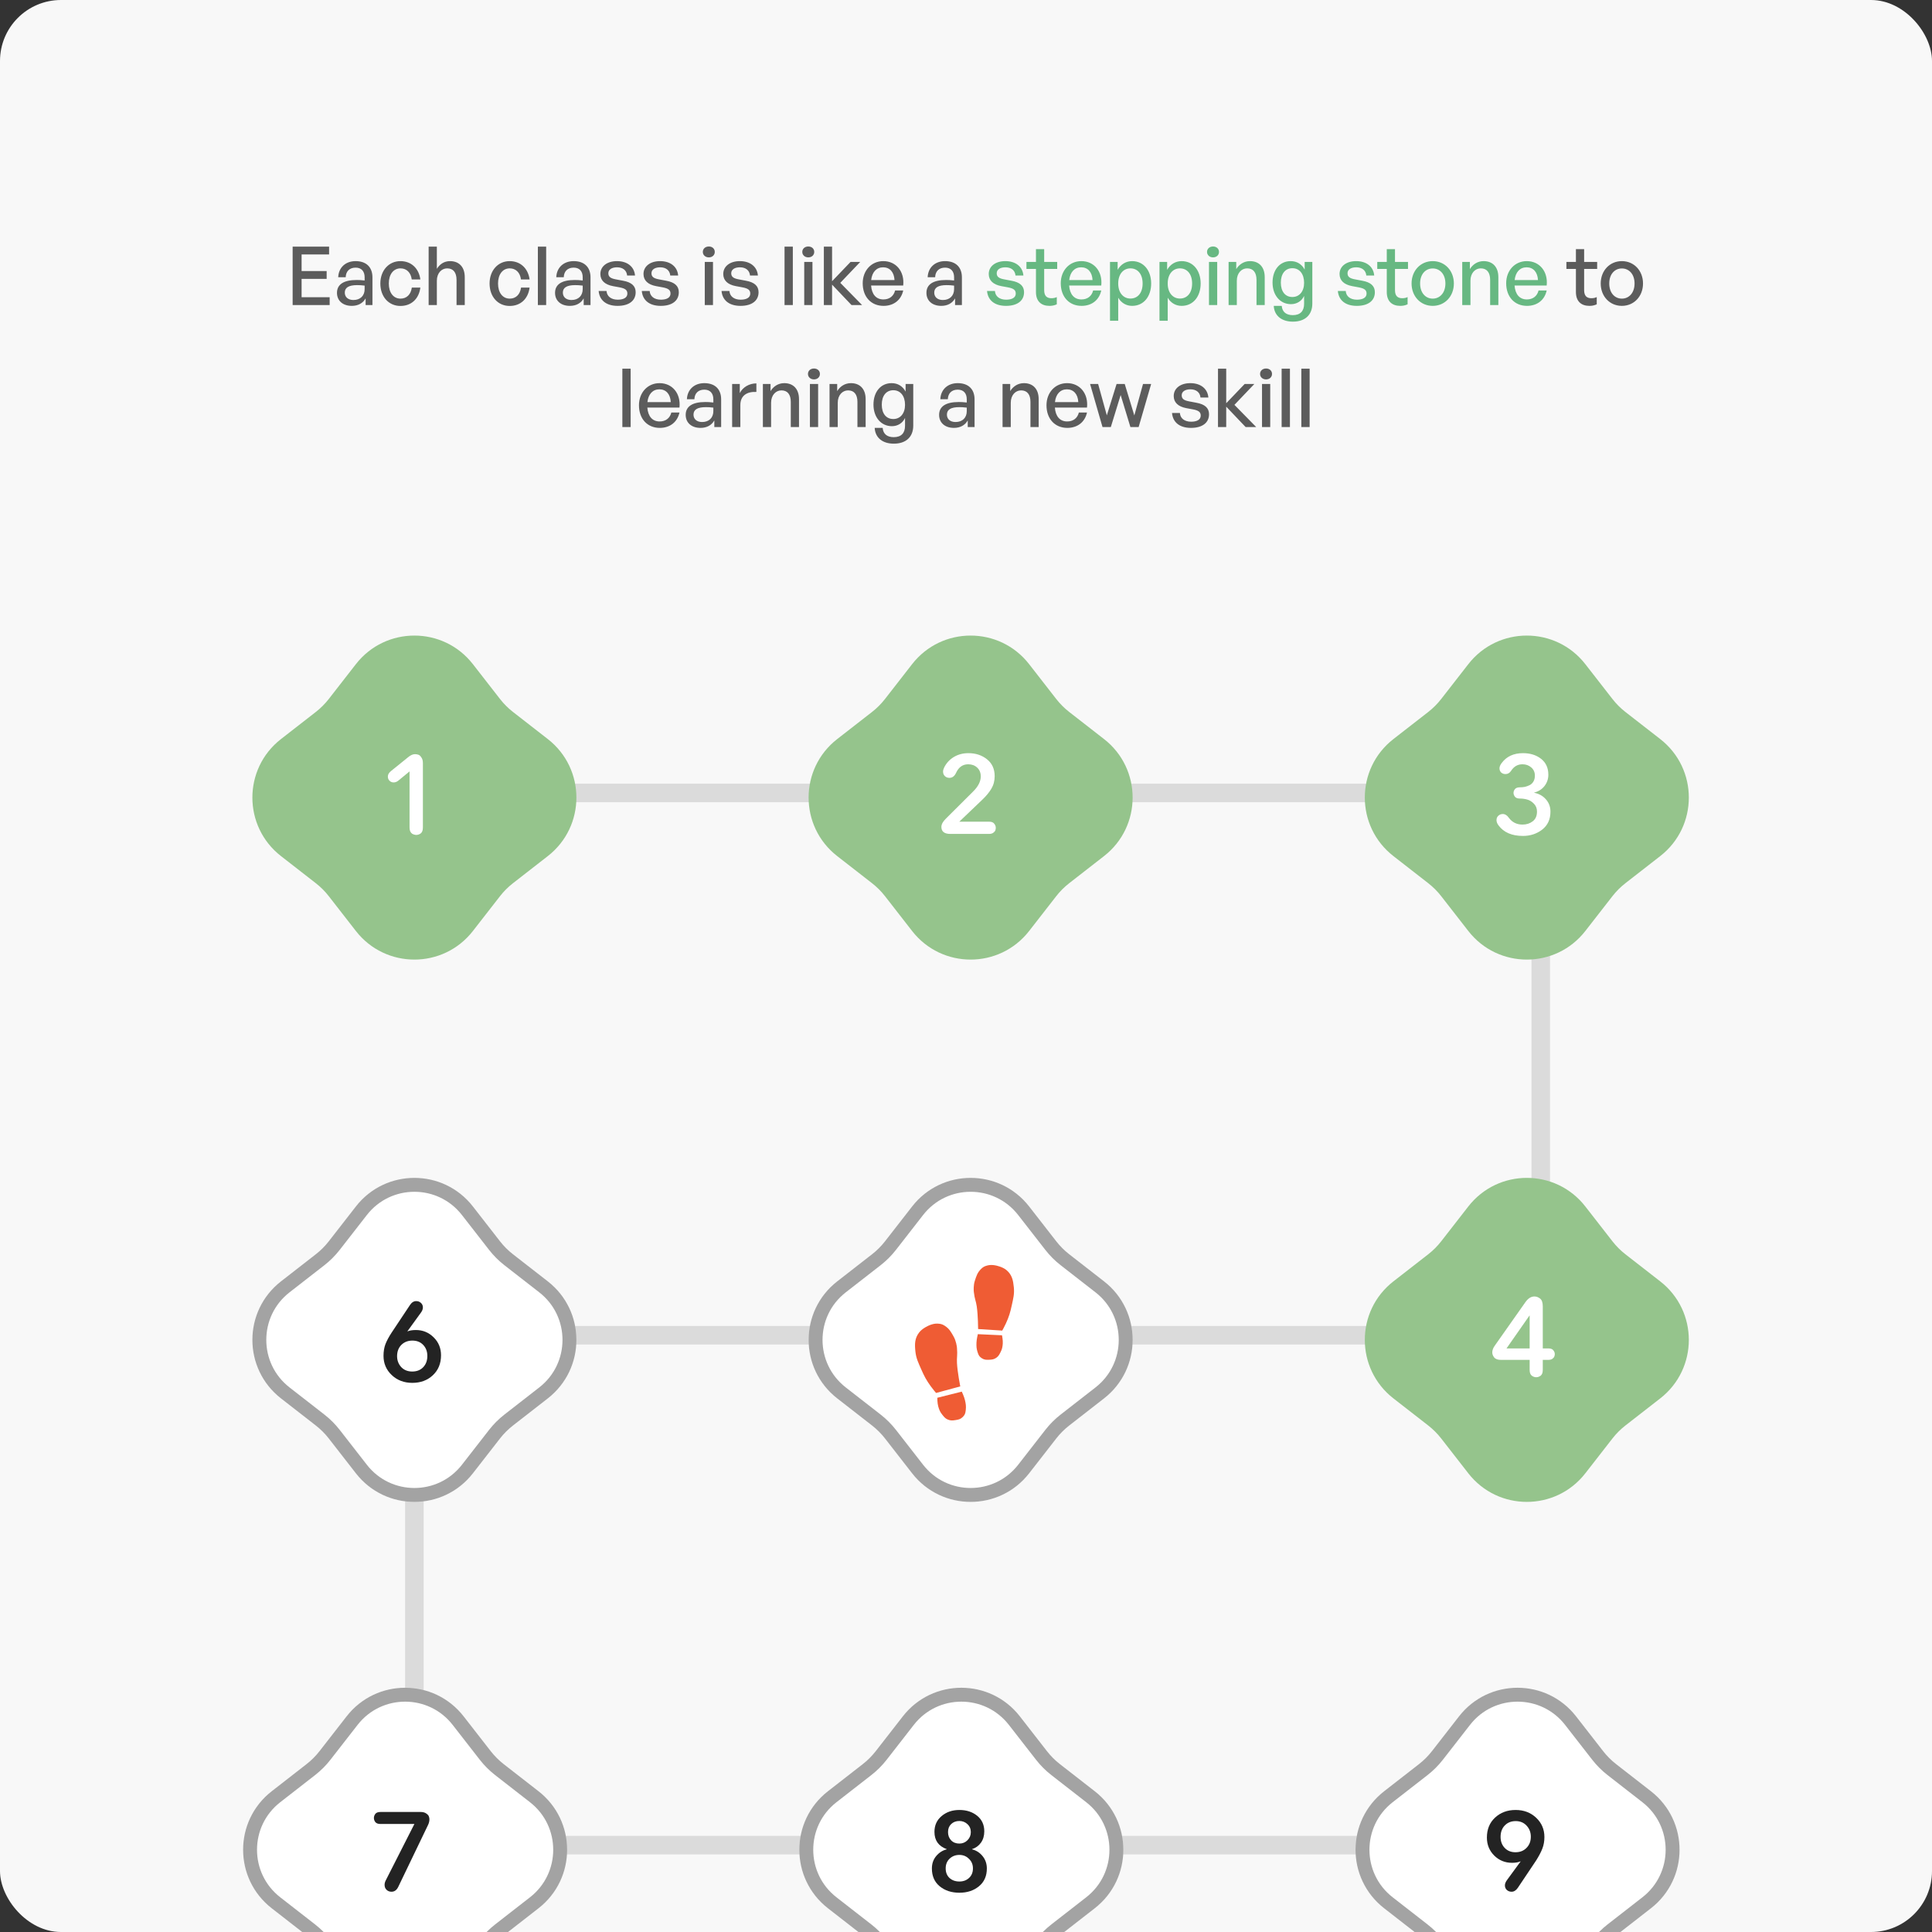 <svg width="380" height="380" viewBox="0 0 380 380" fill="none" xmlns="http://www.w3.org/2000/svg">
<rect x="0" y="0" width="380" height="380" fill="#333333" stroke="none"/>
<g clip-path="url(#clip0_428_7148)">
<rect width="380" height="380" rx="12" fill="#F8F8F8"/>
<path d="M64.841 58.464V60H57.56V48.512H64.728V50.048H59.321V53.312H64.249V54.848H59.321V58.464H64.841ZM71.912 60V58.688C71.384 59.632 70.44 60.16 69.192 60.16C67.432 60.16 66.28 59.152 66.28 57.6C66.28 55.936 67.608 55.072 70.136 55.072C70.632 55.072 71.032 55.088 71.72 55.168V54.544C71.72 53.328 71.064 52.64 69.944 52.64C68.76 52.64 68.04 53.344 67.992 54.528H66.52C66.6 52.624 67.96 51.36 69.944 51.36C72.04 51.36 73.256 52.544 73.256 54.56V60H71.912ZM67.816 57.552C67.816 58.432 68.472 59.008 69.512 59.008C70.872 59.008 71.72 58.16 71.72 56.864V56.176C71.096 56.096 70.648 56.08 70.232 56.08C68.616 56.08 67.816 56.56 67.816 57.552ZM78.761 60.176C76.441 60.176 74.809 58.352 74.809 55.76C74.809 53.2 76.473 51.36 78.761 51.36C80.857 51.36 82.377 52.752 82.681 54.96H80.985C80.809 53.6 79.961 52.784 78.777 52.784C77.385 52.784 76.473 53.968 76.473 55.76C76.473 57.568 77.385 58.736 78.777 58.736C79.977 58.736 80.809 57.936 81.001 56.56H82.681C82.393 58.8 80.889 60.176 78.761 60.176ZM85.924 55.216V60H84.308V48.512H85.924V52.88C86.484 51.968 87.347 51.36 88.516 51.36C90.26 51.36 91.412 52.48 91.412 54.512V60H89.796V55.056C89.796 53.6 89.156 52.784 87.956 52.784C86.852 52.784 85.924 53.712 85.924 55.216ZM100.245 60.176C97.925 60.176 96.293 58.352 96.293 55.76C96.293 53.2 97.957 51.36 100.245 51.36C102.341 51.36 103.861 52.752 104.165 54.96H102.469C102.293 53.6 101.445 52.784 100.261 52.784C98.869 52.784 97.957 53.968 97.957 55.76C97.957 57.568 98.869 58.736 100.261 58.736C101.461 58.736 102.293 57.936 102.485 56.56H104.165C103.877 58.8 102.373 60.176 100.245 60.176ZM107.424 60H105.792V48.512H107.424V60ZM114.803 60V58.688C114.275 59.632 113.331 60.16 112.083 60.16C110.323 60.16 109.171 59.152 109.171 57.6C109.171 55.936 110.499 55.072 113.027 55.072C113.523 55.072 113.923 55.088 114.611 55.168V54.544C114.611 53.328 113.955 52.64 112.835 52.64C111.651 52.64 110.931 53.344 110.883 54.528H109.411C109.491 52.624 110.851 51.36 112.835 51.36C114.931 51.36 116.147 52.544 116.147 54.56V60H114.803ZM110.707 57.552C110.707 58.432 111.363 59.008 112.403 59.008C113.763 59.008 114.611 58.16 114.611 56.864V56.176C113.987 56.096 113.539 56.08 113.123 56.08C111.507 56.08 110.707 56.56 110.707 57.552ZM125.028 57.472C125.028 59.136 123.732 60.16 121.476 60.16C119.236 60.16 117.908 59.056 117.748 57.232H119.299C119.364 58.288 120.212 58.944 121.508 58.944C122.644 58.944 123.396 58.544 123.396 57.744C123.396 57.04 122.964 56.736 121.908 56.528L120.532 56.272C118.964 55.968 118.084 55.168 118.084 53.888C118.084 52.4 119.38 51.36 121.348 51.36C123.38 51.36 124.756 52.448 124.9 54.192H123.348C123.252 53.168 122.5 52.576 121.364 52.576C120.34 52.576 119.652 53.008 119.652 53.744C119.652 54.432 120.084 54.752 121.108 54.944L122.548 55.216C124.228 55.52 125.028 56.256 125.028 57.472ZM133.512 57.472C133.512 59.136 132.216 60.16 129.96 60.16C127.72 60.16 126.392 59.056 126.232 57.232H127.784C127.848 58.288 128.696 58.944 129.992 58.944C131.128 58.944 131.88 58.544 131.88 57.744C131.88 57.04 131.448 56.736 130.392 56.528L129.016 56.272C127.448 55.968 126.568 55.168 126.568 53.888C126.568 52.4 127.864 51.36 129.832 51.36C131.864 51.36 133.24 52.448 133.384 54.192H131.832C131.736 53.168 130.984 52.576 129.848 52.576C128.824 52.576 128.136 53.008 128.136 53.744C128.136 54.432 128.568 54.752 129.592 54.944L131.032 55.216C132.712 55.52 133.512 56.256 133.512 57.472ZM140.588 49.552C140.588 50.16 140.108 50.624 139.42 50.624C138.732 50.624 138.236 50.16 138.236 49.552C138.236 48.928 138.732 48.48 139.42 48.48C140.108 48.48 140.588 48.928 140.588 49.552ZM140.236 60H138.62V51.52H140.236V60ZM149.199 57.472C149.199 59.136 147.903 60.16 145.647 60.16C143.407 60.16 142.079 59.056 141.919 57.232H143.471C143.535 58.288 144.383 58.944 145.679 58.944C146.815 58.944 147.567 58.544 147.567 57.744C147.567 57.04 147.135 56.736 146.079 56.528L144.703 56.272C143.135 55.968 142.255 55.168 142.255 53.888C142.255 52.4 143.551 51.36 145.519 51.36C147.551 51.36 148.927 52.448 149.071 54.192H147.519C147.423 53.168 146.671 52.576 145.535 52.576C144.511 52.576 143.823 53.008 143.823 53.744C143.823 54.432 144.255 54.752 145.279 54.944L146.719 55.216C148.399 55.52 149.199 56.256 149.199 57.472ZM155.94 60H154.308V48.512H155.94V60ZM160.151 49.552C160.151 50.16 159.671 50.624 158.983 50.624C158.295 50.624 157.799 50.16 157.799 49.552C157.799 48.928 158.295 48.48 158.983 48.48C159.671 48.48 160.151 48.928 160.151 49.552ZM159.799 60H158.183V51.52H159.799V60ZM163.658 60H162.042V48.512H163.658V55.312L167.29 51.52H169.194L165.274 55.632L169.562 60H167.482L163.658 55.984V60ZM173.78 60.16C171.332 60.16 169.684 58.384 169.684 55.712C169.684 53.2 171.396 51.36 173.732 51.36C176.26 51.36 177.94 53.408 177.652 56.16H171.332C171.46 57.888 172.324 58.896 173.748 58.896C174.948 58.896 175.78 58.24 176.052 57.136H177.652C177.236 59.024 175.78 60.16 173.78 60.16ZM173.7 52.576C172.404 52.576 171.524 53.504 171.348 55.088H175.94C175.86 53.52 175.012 52.576 173.7 52.576ZM187.85 60V58.688C187.322 59.632 186.378 60.16 185.13 60.16C183.37 60.16 182.218 59.152 182.218 57.6C182.218 55.936 183.546 55.072 186.074 55.072C186.57 55.072 186.97 55.088 187.658 55.168V54.544C187.658 53.328 187.002 52.64 185.882 52.64C184.698 52.64 183.978 53.344 183.93 54.528H182.458C182.538 52.624 183.898 51.36 185.882 51.36C187.978 51.36 189.194 52.544 189.194 54.56V60H187.85ZM183.754 57.552C183.754 58.432 184.41 59.008 185.45 59.008C186.81 59.008 187.658 58.16 187.658 56.864V56.176C187.034 56.096 186.586 56.08 186.17 56.08C184.554 56.08 183.754 56.56 183.754 57.552ZM314.06 58.432V59.856C313.564 60.08 313.132 60.16 312.62 60.16C311.052 60.16 309.964 59.312 309.964 57.44V52.896H308.092V51.52H309.964V49.008H311.58V51.52H314.14V52.896H311.58V57.072C311.58 58.24 312.14 58.656 313.004 58.656C313.388 58.656 313.724 58.592 314.06 58.432ZM319 60.16C316.6 60.16 314.84 58.272 314.84 55.76C314.84 53.248 316.6 51.36 319 51.36C321.4 51.36 323.16 53.248 323.16 55.76C323.16 58.272 321.4 60.16 319 60.16ZM319 58.736C320.392 58.736 321.496 57.616 321.496 55.76C321.496 53.904 320.392 52.8 319 52.8C317.608 52.8 316.52 53.904 316.52 55.76C316.52 57.616 317.608 58.736 319 58.736ZM124.041 84H122.409V72.512H124.041V84ZM129.772 84.16C127.324 84.16 125.676 82.384 125.676 79.712C125.676 77.2 127.388 75.36 129.724 75.36C132.252 75.36 133.932 77.408 133.644 80.16H127.324C127.452 81.888 128.316 82.896 129.74 82.896C130.94 82.896 131.772 82.24 132.044 81.136H133.644C133.228 83.024 131.772 84.16 129.772 84.16ZM129.692 76.576C128.396 76.576 127.516 77.504 127.34 79.088H131.932C131.852 77.52 131.004 76.576 129.692 76.576ZM140.498 84V82.688C139.97 83.632 139.026 84.16 137.778 84.16C136.018 84.16 134.866 83.152 134.866 81.6C134.866 79.936 136.194 79.072 138.722 79.072C139.218 79.072 139.618 79.088 140.306 79.168V78.544C140.306 77.328 139.65 76.64 138.53 76.64C137.346 76.64 136.626 77.344 136.578 78.528H135.106C135.186 76.624 136.546 75.36 138.53 75.36C140.626 75.36 141.842 76.544 141.842 78.56V84H140.498ZM136.402 81.552C136.402 82.432 137.058 83.008 138.098 83.008C139.458 83.008 140.306 82.16 140.306 80.864V80.176C139.682 80.096 139.234 80.08 138.818 80.08C137.202 80.08 136.402 80.56 136.402 81.552ZM145.619 79.664V84H144.003V75.52H145.507V77.312C146.099 76.144 147.379 75.408 148.771 75.408V77.088C146.947 76.992 145.619 77.792 145.619 79.664ZM151.666 79.216V84H150.05V75.52H151.554V76.928C152.13 75.984 153.09 75.36 154.258 75.36C156.002 75.36 157.154 76.48 157.154 78.512V84H155.538V79.056C155.538 77.6 154.898 76.784 153.698 76.784C152.594 76.784 151.666 77.712 151.666 79.216ZM161.268 73.552C161.268 74.16 160.788 74.624 160.1 74.624C159.412 74.624 158.916 74.16 158.916 73.552C158.916 72.928 159.412 72.48 160.1 72.48C160.788 72.48 161.268 72.928 161.268 73.552ZM160.916 84H159.3V75.52H160.916V84ZM164.775 79.216V84H163.159V75.52H164.663V76.928C165.239 75.984 166.199 75.36 167.367 75.36C169.111 75.36 170.263 76.48 170.263 78.512V84H168.647V79.056C168.647 77.6 168.007 76.784 166.807 76.784C165.703 76.784 164.775 77.712 164.775 79.216ZM175.801 87.264C173.577 87.264 172.137 86.08 172.041 84.16H173.609C173.705 85.344 174.473 85.984 175.785 85.984C177.241 85.984 178.009 85.2 178.009 83.744V82.208C177.529 83.232 176.569 83.824 175.417 83.824C173.305 83.824 171.801 82.08 171.801 79.584C171.801 77.056 173.241 75.36 175.369 75.36C176.585 75.36 177.545 75.952 178.121 77.024V75.52H179.625V83.712C179.625 85.936 178.201 87.264 175.801 87.264ZM173.433 79.584C173.433 81.344 174.297 82.416 175.705 82.416C177.081 82.416 178.009 81.312 178.009 79.632C178.009 77.872 177.097 76.752 175.705 76.752C174.313 76.752 173.433 77.84 173.433 79.584ZM190.342 84V82.688C189.814 83.632 188.87 84.16 187.622 84.16C185.862 84.16 184.71 83.152 184.71 81.6C184.71 79.936 186.038 79.072 188.566 79.072C189.062 79.072 189.462 79.088 190.15 79.168V78.544C190.15 77.328 189.494 76.64 188.374 76.64C187.19 76.64 186.47 77.344 186.422 78.528H184.95C185.03 76.624 186.39 75.36 188.374 75.36C190.47 75.36 191.686 76.544 191.686 78.56V84H190.342ZM186.246 81.552C186.246 82.432 186.902 83.008 187.942 83.008C189.302 83.008 190.15 82.16 190.15 80.864V80.176C189.526 80.096 189.078 80.08 188.662 80.08C187.046 80.08 186.246 80.56 186.246 81.552ZM198.806 79.216V84H197.19V75.52H198.694V76.928C199.27 75.984 200.23 75.36 201.398 75.36C203.142 75.36 204.294 76.48 204.294 78.512V84H202.678V79.056C202.678 77.6 202.038 76.784 200.838 76.784C199.734 76.784 198.806 77.712 198.806 79.216ZM209.928 84.16C207.48 84.16 205.832 82.384 205.832 79.712C205.832 77.2 207.544 75.36 209.88 75.36C212.408 75.36 214.088 77.408 213.8 80.16H207.48C207.608 81.888 208.472 82.896 209.896 82.896C211.096 82.896 211.928 82.24 212.2 81.136H213.8C213.384 83.024 211.928 84.16 209.928 84.16ZM209.848 76.576C208.552 76.576 207.672 77.504 207.496 79.088H212.088C212.008 77.52 211.16 76.576 209.848 76.576ZM222.339 84L220.419 77.696L218.483 84H216.851L214.403 75.52H215.987L217.699 81.696L219.619 75.52H221.219L223.107 81.712L224.819 75.52H226.419L223.955 84H222.339ZM237.801 81.472C237.801 83.136 236.505 84.16 234.249 84.16C232.009 84.16 230.681 83.056 230.521 81.232H232.073C232.137 82.288 232.985 82.944 234.281 82.944C235.417 82.944 236.169 82.544 236.169 81.744C236.169 81.04 235.737 80.736 234.681 80.528L233.305 80.272C231.737 79.968 230.857 79.168 230.857 77.888C230.857 76.4 232.153 75.36 234.121 75.36C236.153 75.36 237.529 76.448 237.673 78.192H236.121C236.025 77.168 235.273 76.576 234.137 76.576C233.113 76.576 232.425 77.008 232.425 77.744C232.425 78.432 232.857 78.752 233.881 78.944L235.321 79.216C237.001 79.52 237.801 80.256 237.801 81.472ZM241.181 84H239.565V72.512H241.181V79.312L244.813 75.52H246.717L242.797 79.632L247.085 84H245.005L241.181 79.984V84ZM250.19 73.552C250.19 74.16 249.71 74.624 249.022 74.624C248.334 74.624 247.838 74.16 247.838 73.552C247.838 72.928 248.334 72.48 249.022 72.48C249.71 72.48 250.19 72.928 250.19 73.552ZM249.838 84H248.222V75.52H249.838V84ZM253.713 84H252.081V72.512H253.713V84ZM257.588 84H255.956V72.512H257.588V84Z" fill="#5C5C5C"/>
<path d="M201.418 57.472C201.418 59.136 200.122 60.16 197.866 60.16C195.626 60.16 194.298 59.056 194.138 57.232H195.69C195.754 58.288 196.602 58.944 197.898 58.944C199.034 58.944 199.786 58.544 199.786 57.744C199.786 57.04 199.354 56.736 198.298 56.528L196.922 56.272C195.354 55.968 194.474 55.168 194.474 53.888C194.474 52.4 195.77 51.36 197.738 51.36C199.77 51.36 201.146 52.448 201.29 54.192H199.738C199.642 53.168 198.89 52.576 197.754 52.576C196.73 52.576 196.042 53.008 196.042 53.744C196.042 54.432 196.474 54.752 197.498 54.944L198.938 55.216C200.618 55.52 201.418 56.256 201.418 57.472ZM207.857 58.432V59.856C207.361 60.08 206.929 60.16 206.417 60.16C204.849 60.16 203.761 59.312 203.761 57.44V52.896H201.889V51.52H203.761V49.008H205.377V51.52H207.937V52.896H205.377V57.072C205.377 58.24 205.937 58.656 206.801 58.656C207.185 58.656 207.521 58.592 207.857 58.432ZM212.733 60.16C210.285 60.16 208.637 58.384 208.637 55.712C208.637 53.2 210.349 51.36 212.685 51.36C215.213 51.36 216.893 53.408 216.605 56.16H210.285C210.413 57.888 211.277 58.896 212.701 58.896C213.901 58.896 214.733 58.24 215.005 57.136H216.605C216.189 59.024 214.733 60.16 212.733 60.16ZM212.653 52.576C211.357 52.576 210.477 53.504 210.301 55.088H214.893C214.813 53.52 213.965 52.576 212.653 52.576ZM226.419 55.76C226.419 58.32 224.947 60.16 222.675 60.16C221.523 60.16 220.547 59.584 219.939 58.56V63.088H218.323V51.52H219.827V53.072C220.435 51.984 221.475 51.36 222.675 51.36C224.931 51.36 226.419 53.2 226.419 55.76ZM224.739 55.76C224.739 53.856 223.731 52.784 222.339 52.784C220.995 52.784 219.939 53.856 219.939 55.76C219.939 57.632 220.979 58.72 222.339 58.72C223.731 58.72 224.739 57.664 224.739 55.76ZM236.154 55.76C236.154 58.32 234.682 60.16 232.41 60.16C231.258 60.16 230.282 59.584 229.674 58.56V63.088H228.058V51.52H229.562V53.072C230.17 51.984 231.21 51.36 232.41 51.36C234.666 51.36 236.154 53.2 236.154 55.76ZM234.474 55.76C234.474 53.856 233.466 52.784 232.074 52.784C230.73 52.784 229.674 53.856 229.674 55.76C229.674 57.632 230.714 58.72 232.074 58.72C233.466 58.72 234.474 57.664 234.474 55.76ZM239.76 49.552C239.76 50.16 239.28 50.624 238.592 50.624C237.904 50.624 237.408 50.16 237.408 49.552C237.408 48.928 237.904 48.48 238.592 48.48C239.28 48.48 239.76 48.928 239.76 49.552ZM239.408 60H237.792V51.52H239.408V60ZM243.267 55.216V60H241.651V51.52H243.155V52.928C243.731 51.984 244.691 51.36 245.859 51.36C247.603 51.36 248.755 52.48 248.755 54.512V60H247.139V55.056C247.139 53.6 246.499 52.784 245.299 52.784C244.195 52.784 243.267 53.712 243.267 55.216ZM254.293 63.264C252.069 63.264 250.629 62.08 250.533 60.16H252.101C252.197 61.344 252.965 61.984 254.277 61.984C255.733 61.984 256.501 61.2 256.501 59.744V58.208C256.021 59.232 255.061 59.824 253.909 59.824C251.797 59.824 250.293 58.08 250.293 55.584C250.293 53.056 251.733 51.36 253.861 51.36C255.077 51.36 256.037 51.952 256.613 53.024V51.52H258.117V59.712C258.117 61.936 256.693 63.264 254.293 63.264ZM251.925 55.584C251.925 57.344 252.789 58.416 254.197 58.416C255.573 58.416 256.501 57.312 256.501 55.632C256.501 53.872 255.589 52.752 254.197 52.752C252.805 52.752 251.925 53.84 251.925 55.584ZM270.418 57.472C270.418 59.136 269.122 60.16 266.866 60.16C264.626 60.16 263.298 59.056 263.138 57.232H264.69C264.754 58.288 265.602 58.944 266.898 58.944C268.034 58.944 268.786 58.544 268.786 57.744C268.786 57.04 268.354 56.736 267.298 56.528L265.922 56.272C264.354 55.968 263.474 55.168 263.474 53.888C263.474 52.4 264.77 51.36 266.738 51.36C268.77 51.36 270.146 52.448 270.29 54.192H268.738C268.642 53.168 267.89 52.576 266.754 52.576C265.73 52.576 265.042 53.008 265.042 53.744C265.042 54.432 265.474 54.752 266.498 54.944L267.938 55.216C269.618 55.52 270.418 56.256 270.418 57.472ZM276.857 58.432V59.856C276.361 60.08 275.929 60.16 275.417 60.16C273.849 60.16 272.761 59.312 272.761 57.44V52.896H270.889V51.52H272.761V49.008H274.377V51.52H276.937V52.896H274.377V57.072C274.377 58.24 274.937 58.656 275.801 58.656C276.185 58.656 276.521 58.592 276.857 58.432ZM281.797 60.16C279.397 60.16 277.637 58.272 277.637 55.76C277.637 53.248 279.397 51.36 281.797 51.36C284.197 51.36 285.957 53.248 285.957 55.76C285.957 58.272 284.197 60.16 281.797 60.16ZM281.797 58.736C283.189 58.736 284.293 57.616 284.293 55.76C284.293 53.904 283.189 52.8 281.797 52.8C280.405 52.8 279.317 53.904 279.317 55.76C279.317 57.616 280.405 58.736 281.797 58.736ZM289.22 55.216V60H287.604V51.52H289.108V52.928C289.684 51.984 290.644 51.36 291.812 51.36C293.556 51.36 294.708 52.48 294.708 54.512V60H293.092V55.056C293.092 53.6 292.452 52.784 291.252 52.784C290.148 52.784 289.22 53.712 289.22 55.216ZM300.342 60.16C297.894 60.16 296.246 58.384 296.246 55.712C296.246 53.2 297.958 51.36 300.294 51.36C302.822 51.36 304.502 53.408 304.214 56.16H297.894C298.022 57.888 298.886 58.896 300.31 58.896C301.51 58.896 302.342 58.24 302.614 57.136H304.214C303.798 59.024 302.342 60.16 300.342 60.16ZM300.262 52.576C298.966 52.576 298.086 53.504 297.91 55.088H302.502C302.422 53.52 301.574 52.576 300.262 52.576Z" fill="#67B882"/>
<line x1="303.046" y1="156.874" x2="303.046" y2="264.451" stroke="black" stroke-opacity="0.12" stroke-width="3.647"/>
<line x1="81.504" y1="155.962" x2="300.305" y2="155.962" stroke="black" stroke-opacity="0.12" stroke-width="3.647"/>
<path d="M69.995 130.636C75.835 123.134 87.176 123.134 93.016 130.636L98.346 137.483C99.087 138.435 99.944 139.292 100.897 140.034L107.744 145.363C115.246 151.203 115.246 162.544 107.744 168.384L100.897 173.714C99.944 174.456 99.087 175.312 98.346 176.265L93.016 183.112C87.176 190.614 75.835 190.614 69.995 183.112L64.665 176.265C63.924 175.312 63.067 174.456 62.115 173.714L55.268 168.384C47.765 162.544 47.765 151.203 55.268 145.363L62.115 140.034C63.067 139.292 63.924 138.435 64.665 137.483L69.995 130.636Z" fill="#95C48C"/>
<path d="M80.552 162.753V151.725L78.32 153.563C78.043 153.782 77.744 153.891 77.423 153.891C77.103 153.891 76.833 153.782 76.614 153.563C76.395 153.344 76.286 153.067 76.286 152.732C76.286 152.353 76.49 151.995 76.898 151.66L80.312 148.903C80.778 148.524 81.216 148.334 81.624 148.334C81.858 148.334 82.077 148.37 82.281 148.443C82.485 148.502 82.682 148.677 82.872 148.968C83.076 149.246 83.178 149.618 83.178 150.084V162.753C83.178 163.307 83.039 163.694 82.762 163.913C82.485 164.117 82.186 164.219 81.865 164.219C81.734 164.219 81.603 164.197 81.471 164.153C81.34 164.124 81.201 164.066 81.055 163.978C80.91 163.876 80.786 163.723 80.684 163.519C80.596 163.3 80.552 163.045 80.552 162.753Z" fill="white"/>
<path d="M179.397 130.636C185.237 123.134 196.579 123.134 202.419 130.636L207.748 137.483C208.49 138.435 209.347 139.292 210.299 140.034L217.146 145.363C224.648 151.203 224.648 162.544 217.146 168.384L210.299 173.714C209.347 174.456 208.49 175.312 207.748 176.265L202.419 183.112C196.579 190.614 185.237 190.614 179.397 183.112L174.068 176.265C173.326 175.312 172.47 174.456 171.517 173.714L164.67 168.384C157.168 162.544 157.168 151.203 164.67 145.363L171.517 140.034C172.47 139.292 173.326 138.435 174.068 137.483L179.397 130.636Z" fill="#95C48C"/>
<path d="M185.706 150.96C186.129 150.099 186.756 149.413 187.588 148.903C188.434 148.392 189.396 148.137 190.476 148.137C191.905 148.137 193.123 148.538 194.13 149.34C195.136 150.143 195.64 151.251 195.64 152.666C195.64 153.585 195.421 154.409 194.983 155.139C194.56 155.853 193.947 156.59 193.145 157.349L188.682 161.615H194.524C195.02 161.615 195.362 161.746 195.552 162.009C195.756 162.257 195.858 162.527 195.858 162.819C195.858 162.994 195.829 163.161 195.771 163.322C195.712 163.482 195.574 163.643 195.355 163.803C195.151 163.949 194.874 164.022 194.524 164.022H186.931C185.75 164.022 185.159 163.562 185.159 162.644C185.159 162.133 185.458 161.586 186.056 161.003L191.329 155.751C192.379 154.73 192.905 153.716 192.905 152.71C192.905 151.995 192.671 151.419 192.204 150.981C191.738 150.544 191.147 150.325 190.432 150.325C189.353 150.325 188.558 150.887 188.047 152.01C187.741 152.666 187.303 152.994 186.734 152.994C186.384 152.994 186.085 152.878 185.837 152.644C185.604 152.411 185.487 152.119 185.487 151.769C185.487 151.521 185.56 151.251 185.706 150.96Z" fill="white"/>
<path d="M288.796 130.636C294.636 123.134 305.977 123.134 311.817 130.636L317.147 137.483C317.888 138.435 318.745 139.292 319.697 140.034L326.544 145.363C334.047 151.203 334.047 162.544 326.544 168.384L319.697 173.714C318.745 174.456 317.888 175.312 317.147 176.265L311.817 183.112C305.977 190.614 294.636 190.614 288.796 183.112L283.466 176.265C282.725 175.312 281.868 174.456 280.916 173.714L274.069 168.384C266.566 162.544 266.566 151.203 274.069 145.363L280.916 140.034C281.868 139.292 282.725 138.435 283.466 137.483L288.796 130.636Z" fill="#95C48C"/>
<path d="M296.771 160.849C297.428 161.739 298.325 162.184 299.462 162.184C300.236 162.184 300.899 161.973 301.454 161.55C302.022 161.127 302.307 160.485 302.307 159.624C302.307 158.997 302.103 158.479 301.694 158.071C301.3 157.662 300.863 157.392 300.381 157.261C299.915 157.13 299.441 157.064 298.959 157.064C298.492 157.064 298.164 156.947 297.975 156.714C297.785 156.466 297.69 156.211 297.69 155.948C297.69 155.686 297.785 155.438 297.975 155.204C298.164 154.971 298.492 154.854 298.959 154.854C299.295 154.854 299.616 154.825 299.922 154.767C300.228 154.694 300.535 154.584 300.841 154.438C301.162 154.278 301.417 154.037 301.607 153.716C301.796 153.396 301.891 153.009 301.891 152.557C301.891 151.886 301.65 151.346 301.169 150.938C300.702 150.529 300.126 150.325 299.441 150.325C298.507 150.325 297.763 150.755 297.209 151.616C296.932 152.039 296.567 152.25 296.115 152.25C295.779 152.25 295.495 152.148 295.261 151.944C295.043 151.725 294.933 151.448 294.933 151.113C294.933 150.792 295.079 150.442 295.371 150.062C296.334 148.779 297.727 148.137 299.55 148.137C300.979 148.137 302.168 148.509 303.116 149.253C304.065 149.997 304.539 151.04 304.539 152.382C304.539 153.213 304.283 153.957 303.773 154.614C303.262 155.255 302.591 155.678 301.76 155.883V155.926C302.708 156.116 303.474 156.546 304.057 157.217C304.655 157.888 304.954 158.698 304.954 159.646C304.954 161.148 304.415 162.323 303.335 163.169C302.256 164 300.994 164.416 299.55 164.416C297.362 164.416 295.757 163.723 294.736 162.337C294.474 161.987 294.343 161.644 294.343 161.309C294.343 160.959 294.459 160.674 294.693 160.456C294.941 160.222 295.24 160.105 295.59 160.105C296.027 160.105 296.421 160.353 296.771 160.849Z" fill="white"/>
<line x1="81.503" y1="263.54" x2="81.503" y2="371.117" stroke="black" stroke-opacity="0.12" stroke-width="3.647"/>
<line x1="79.68" y1="362.912" x2="298.481" y2="362.912" stroke="black" stroke-opacity="0.12" stroke-width="3.647"/>
<path d="M68.171 337.586C74.011 330.083 85.352 330.083 91.192 337.586L96.522 344.433C97.263 345.385 98.12 346.242 99.072 346.983L105.919 352.313C113.422 358.153 113.422 369.494 105.919 375.334L99.072 380.664C98.12 381.405 97.263 382.262 96.522 383.215L91.192 390.061C85.352 397.564 74.011 397.564 68.171 390.061L62.841 383.215C62.1 382.262 61.243 381.405 60.291 380.664L53.444 375.334C45.941 369.494 45.941 358.153 53.444 352.313L60.291 346.983C61.243 346.242 62.1 345.385 62.841 344.433L68.171 337.586Z" fill="white"/>
<path d="M90.113 338.426L95.443 345.273C96.254 346.314 97.191 347.251 98.232 348.062L105.079 353.392C111.878 358.685 111.878 368.963 105.079 374.255L98.232 379.585C97.191 380.396 96.254 381.333 95.443 382.375L90.113 389.221C84.82 396.021 74.543 396.021 69.25 389.221L63.92 382.375C63.109 381.333 62.172 380.396 61.13 379.585L54.284 374.255C47.484 368.963 47.484 358.685 54.284 353.392L61.13 348.062C62.172 347.251 63.109 346.314 63.92 345.273L69.25 338.426C74.543 331.627 84.82 331.627 90.113 338.426Z" stroke="black" stroke-opacity="0.36" stroke-width="2.735"/>
<path d="M84.22 358.887L78.334 371.117C78.028 371.759 77.583 372.08 76.999 372.08C76.62 372.08 76.299 371.956 76.037 371.708C75.774 371.46 75.643 371.132 75.643 370.724C75.643 370.447 75.716 370.162 75.862 369.87L81.507 358.755H74.855C74.359 358.755 74.016 358.631 73.827 358.383C73.637 358.135 73.543 357.865 73.543 357.574C73.543 357.282 73.637 357.012 73.827 356.764C74.016 356.516 74.359 356.392 74.855 356.392H82.732C83.199 356.392 83.571 356.494 83.848 356.698C84.125 356.888 84.293 357.078 84.351 357.267C84.424 357.457 84.461 357.647 84.461 357.836C84.461 358.186 84.38 358.536 84.22 358.887Z" fill="black" fill-opacity="0.86"/>
<path d="M177.573 337.586C183.413 330.083 194.754 330.083 200.594 337.586L205.924 344.433C206.666 345.385 207.522 346.242 208.475 346.983L215.322 352.313C222.824 358.153 222.824 369.494 215.322 375.334L208.475 380.664C207.522 381.405 206.666 382.262 205.924 383.215L200.594 390.061C194.754 397.564 183.413 397.564 177.573 390.061L172.244 383.215C171.502 382.262 170.645 381.405 169.693 380.664L162.846 375.334C155.343 369.494 155.343 358.153 162.846 352.313L169.693 346.983C170.645 346.242 171.502 345.385 172.244 344.433L177.573 337.586Z" fill="white"/>
<path d="M199.515 338.426L204.845 345.273C205.656 346.314 206.593 347.251 207.635 348.062L214.482 353.392C221.281 358.685 221.281 368.963 214.482 374.255L207.635 379.585C206.593 380.396 205.656 381.333 204.845 382.375L199.515 389.221C194.223 396.021 183.945 396.021 178.652 389.221L173.323 382.375C172.512 381.333 171.575 380.396 170.533 379.585L163.686 374.255C156.887 368.963 156.887 358.685 163.686 353.392L170.533 348.062C171.575 347.251 172.512 346.314 173.323 345.273L178.652 338.426C183.945 331.627 194.223 331.627 199.515 338.426Z" stroke="black" stroke-opacity="0.36" stroke-width="2.735"/>
<path d="M193.597 360.199C193.597 361.075 193.378 361.818 192.94 362.431C192.503 363.044 191.919 363.467 191.19 363.7V363.744C192.021 363.948 192.714 364.393 193.268 365.079C193.823 365.764 194.1 366.574 194.1 367.507C194.1 368.995 193.582 370.162 192.546 371.008C191.525 371.854 190.242 372.277 188.695 372.277C187.149 372.277 185.858 371.854 184.823 371.008C183.802 370.162 183.291 368.995 183.291 367.507C183.291 366.559 183.568 365.75 184.122 365.079C184.691 364.393 185.384 363.948 186.201 363.744V363.7C184.596 363.117 183.794 361.986 183.794 360.309C183.794 359.025 184.261 357.989 185.195 357.202C186.143 356.399 187.31 355.998 188.695 355.998C190.096 355.998 191.263 356.378 192.196 357.136C193.13 357.895 193.597 358.916 193.597 360.199ZM190.949 360.352C190.949 359.711 190.723 359.186 190.271 358.777C189.833 358.369 189.308 358.164 188.695 358.164C188.039 358.164 187.499 358.369 187.076 358.777C186.668 359.171 186.464 359.696 186.464 360.352C186.464 360.994 186.668 361.534 187.076 361.972C187.485 362.395 188.024 362.606 188.695 362.606C189.323 362.606 189.855 362.387 190.293 361.95C190.73 361.512 190.949 360.98 190.949 360.352ZM191.365 367.485C191.365 366.727 191.102 366.1 190.577 365.604C190.067 365.093 189.439 364.838 188.695 364.838C187.937 364.838 187.295 365.086 186.77 365.582C186.259 366.078 186.004 366.712 186.004 367.485C186.004 368.273 186.252 368.9 186.748 369.367C187.259 369.834 187.908 370.067 188.695 370.067C189.468 370.067 190.103 369.834 190.599 369.367C191.109 368.9 191.365 368.273 191.365 367.485Z" fill="black" fill-opacity="0.86"/>
<path d="M286.972 337.586C292.812 330.083 304.153 330.083 309.993 337.586L315.323 344.433C316.064 345.385 316.921 346.242 317.873 346.983L324.72 352.313C332.223 358.153 332.223 369.494 324.72 375.334L317.873 380.664C316.921 381.405 316.064 382.262 315.323 383.215L309.993 390.061C304.153 397.564 292.812 397.564 286.972 390.061L281.642 383.215C280.901 382.262 280.044 381.405 279.091 380.664L272.244 375.334C264.742 369.494 264.742 358.153 272.244 352.313L279.091 346.983C280.044 346.242 280.901 345.385 281.642 344.433L286.972 337.586Z" fill="white"/>
<path d="M308.914 338.426L314.243 345.273C315.054 346.314 315.991 347.251 317.033 348.062L323.88 353.392C330.679 358.685 330.679 368.963 323.88 374.255L317.033 379.585C315.991 380.396 315.054 381.333 314.243 382.375L308.914 389.221C303.621 396.021 293.343 396.021 288.051 389.221L282.721 382.375C281.91 381.333 280.973 380.396 279.931 379.585L273.084 374.255C266.285 368.963 266.285 358.685 273.084 353.392L279.931 348.062C280.973 347.251 281.91 346.314 282.721 345.273L288.051 338.426C293.343 331.627 303.621 331.627 308.914 338.426Z" stroke="black" stroke-opacity="0.36" stroke-width="2.735"/>
<path d="M302.167 365.888L298.535 371.314C298.185 371.825 297.777 372.08 297.31 372.08C296.945 372.08 296.632 371.964 296.369 371.73C296.121 371.497 295.997 371.198 295.997 370.833C295.997 370.512 296.129 370.169 296.391 369.805L299.082 366.129L299.06 366.107C298.637 366.297 298.083 366.391 297.398 366.391C296.026 366.391 294.859 365.917 293.897 364.969C292.934 364.006 292.453 362.825 292.453 361.425C292.453 359.805 292.985 358.5 294.05 357.508C295.129 356.502 296.479 355.998 298.098 355.998C299.717 355.998 301.066 356.509 302.146 357.53C303.225 358.551 303.765 359.813 303.765 361.315C303.765 362.147 303.633 362.898 303.371 363.569C303.123 364.225 302.722 364.998 302.167 365.888ZM301.095 361.25C301.095 360.404 300.818 359.681 300.264 359.083C299.71 358.485 298.995 358.186 298.12 358.186C297.23 358.186 296.508 358.478 295.953 359.062C295.414 359.63 295.144 360.374 295.144 361.293C295.144 362.169 295.414 362.891 295.953 363.459C296.493 364.028 297.201 364.313 298.076 364.313C298.966 364.313 299.688 364.028 300.242 363.459C300.811 362.891 301.095 362.154 301.095 361.25Z" fill="black" fill-opacity="0.86"/>
<line x1="81.508" y1="262.627" x2="300.309" y2="262.627" stroke="black" stroke-opacity="0.12" stroke-width="3.647"/>
<path d="M288.796 237.301C294.636 229.799 305.977 229.799 311.817 237.301L317.147 244.148C317.888 245.1 318.745 245.957 319.697 246.699L326.544 252.028C334.047 257.868 334.047 269.21 326.544 275.049L319.697 280.379C318.745 281.121 317.888 281.977 317.147 282.93L311.817 289.777C305.977 297.279 294.636 297.279 288.796 289.777L283.466 282.93C282.725 281.977 281.868 281.121 280.916 280.379L274.069 275.049C266.566 269.21 266.566 257.868 274.069 252.028L280.916 246.699C281.868 245.957 282.725 245.1 283.466 244.148L288.796 237.301Z" fill="#95C48C"/>
<path d="M300.863 265.217V258.762H300.819L296.312 265.217H300.863ZM303.445 265.217H304.517C305.013 265.217 305.348 265.341 305.523 265.589C305.713 265.822 305.808 266.07 305.808 266.333C305.808 266.493 305.779 266.646 305.72 266.792C305.676 266.938 305.552 267.091 305.348 267.252C305.144 267.398 304.867 267.471 304.517 267.471H303.445V269.462C303.445 269.987 303.306 270.359 303.029 270.578C302.752 270.782 302.46 270.884 302.154 270.884C301.847 270.884 301.556 270.782 301.279 270.578C301.001 270.359 300.863 269.987 300.863 269.462V267.471H295.218C294.59 267.471 294.146 267.31 293.883 266.989C293.635 266.668 293.511 266.34 293.511 266.005C293.511 265.582 293.672 265.144 293.992 264.692L300.031 256.115C300.556 255.371 301.147 254.999 301.804 254.999C302.197 254.999 302.569 255.138 302.92 255.415C303.27 255.692 303.445 256.202 303.445 256.946V265.217Z" fill="white"/>
<path d="M179.401 237.301C185.241 229.799 196.583 229.799 202.423 237.301L207.752 244.148C208.494 245.1 209.35 245.957 210.303 246.699L217.15 252.028C224.652 257.868 224.652 269.21 217.15 275.049L210.303 280.379C209.35 281.121 208.494 281.977 207.752 282.93L202.423 289.777C196.583 297.279 185.241 297.279 179.401 289.777L174.072 282.93C173.33 281.977 172.473 281.121 171.521 280.379L164.674 275.049C157.172 269.21 157.172 257.868 164.674 252.028L171.521 246.699C172.473 245.957 173.33 245.1 174.072 244.148L179.401 237.301Z" fill="white"/>
<path d="M201.343 238.141L206.673 244.988C207.484 246.03 208.421 246.967 209.463 247.778L216.31 253.107C223.109 258.4 223.109 268.678 216.31 273.97L209.463 279.3C208.421 280.111 207.484 281.048 206.673 282.09L201.343 288.937C196.051 295.736 185.773 295.736 180.48 288.937L175.151 282.09C174.34 281.048 173.403 280.111 172.361 279.3L165.514 273.97C158.715 268.678 158.715 258.4 165.514 253.107L172.361 247.778C173.403 246.967 174.34 246.03 175.151 244.988L180.48 238.141C185.773 231.342 196.051 231.342 201.343 238.141Z" stroke="black" stroke-opacity="0.36" stroke-width="2.735"/>
<path d="M189.171 273.715L184.355 274.924C184.355 274.924 184.357 275.976 184.537 276.616C184.734 277.317 184.903 277.724 185.363 278.289C185.701 278.704 185.902 278.977 186.39 279.195C186.938 279.44 187.329 279.41 187.922 279.316C188.511 279.223 188.905 279.148 189.332 278.732C189.769 278.307 189.876 278.047 189.957 277.301C190.037 276.556 189.964 276.118 189.796 275.387C189.64 274.708 189.171 273.715 189.171 273.715Z" fill="#EF5C34"/>
<path d="M180.809 262.049C181.437 261.252 182.623 260.719 182.965 260.598C183.308 260.477 183.791 260.319 184.335 260.336C184.923 260.355 185.29 260.423 185.786 260.739C186.763 261.363 187.07 262.028 187.549 262.854C188.065 263.745 188.203 264.849 188.224 265.091C188.355 266.601 188.16 266.923 188.224 268.094C188.323 269.902 188.869 272.688 188.869 272.688L184.114 273.977C184.114 273.977 183.463 273.21 183.086 272.688C182.204 271.465 181.795 270.705 181.192 269.323C180.61 267.988 180.184 267.167 180.043 265.776C179.902 264.386 179.889 263.216 180.809 262.049Z" fill="#EF5C34"/>
<path d="M192.328 262.414L197.082 262.634C197.082 262.634 197.282 263.624 197.234 264.26C197.182 264.957 197.102 265.371 196.777 265.99C196.539 266.445 196.402 266.74 195.985 267.038C195.517 267.373 195.144 267.42 194.569 267.444C193.998 267.468 193.613 267.472 193.133 267.163C192.641 266.846 192.491 266.622 192.273 265.937C192.055 265.251 192.041 264.825 192.06 264.106C192.077 263.437 192.328 262.414 192.328 262.414Z" fill="#EF5C34"/>
<path d="M197.971 249.819C197.224 249.187 196.001 248.911 195.654 248.863C195.307 248.814 194.82 248.757 194.308 248.878C193.756 249.009 193.421 249.143 193.013 249.537C192.209 250.312 192.045 250.999 191.751 251.87C191.432 252.811 191.514 253.879 191.54 254.112C191.706 255.562 191.951 255.828 192.115 256.946C192.367 258.672 192.384 261.406 192.384 261.406L197.128 261.711C197.128 261.711 197.597 260.862 197.853 260.297C198.453 258.973 198.695 258.178 199 256.758C199.295 255.387 199.541 254.53 199.408 253.19C199.275 251.851 199.064 250.744 197.971 249.819Z" fill="#EF5C34"/>
<path d="M69.995 237.301C75.835 229.799 87.176 229.799 93.016 237.301L98.346 244.148C99.087 245.1 99.944 245.957 100.897 246.699L107.744 252.028C115.246 257.868 115.246 269.21 107.744 275.049L100.897 280.379C99.944 281.121 99.087 281.977 98.346 282.93L93.016 289.777C87.176 297.279 75.835 297.279 69.995 289.777L64.665 282.93C63.924 281.977 63.067 281.121 62.115 280.379L55.268 275.049C47.765 269.21 47.765 257.868 55.268 252.028L62.115 246.699C63.067 245.957 63.924 245.1 64.665 244.148L69.995 237.301Z" fill="white"/>
<path d="M91.937 238.141L97.267 244.988C98.078 246.03 99.015 246.967 100.057 247.778L106.904 253.107C113.703 258.4 113.703 268.678 106.904 273.97L100.057 279.3C99.015 280.111 98.078 281.048 97.267 282.09L91.937 288.937C86.645 295.736 76.367 295.736 71.074 288.937L65.745 282.09C64.934 281.048 63.996 280.111 62.955 279.3L56.108 273.97C49.309 268.678 49.309 258.4 56.108 253.107L62.955 247.778C63.996 246.967 64.934 246.03 65.745 244.988L71.074 238.141C76.367 231.342 86.645 231.342 91.937 238.141Z" stroke="black" stroke-opacity="0.36" stroke-width="2.735"/>
<path d="M82.784 258.186L80.136 261.84L80.158 261.862C80.581 261.687 81.128 261.599 81.799 261.599C83.171 261.599 84.338 262.081 85.3 263.044C86.263 263.992 86.744 265.166 86.744 266.566C86.744 268.185 86.205 269.498 85.125 270.505C84.06 271.497 82.718 271.992 81.099 271.992C79.48 271.992 78.131 271.482 77.052 270.461C75.972 269.44 75.432 268.178 75.432 266.676C75.432 265.83 75.556 265.071 75.804 264.4C76.067 263.714 76.475 262.949 77.03 262.103L80.64 256.676C80.975 256.166 81.384 255.911 81.865 255.911C82.23 255.911 82.536 256.027 82.784 256.261C83.047 256.494 83.178 256.793 83.178 257.158C83.178 257.493 83.047 257.836 82.784 258.186ZM78.102 266.741C78.102 267.573 78.372 268.287 78.911 268.885C79.466 269.469 80.188 269.761 81.077 269.761C81.967 269.761 82.682 269.484 83.222 268.929C83.776 268.36 84.053 267.616 84.053 266.697C84.053 265.822 83.783 265.1 83.243 264.531C82.704 263.962 81.996 263.678 81.121 263.678C80.231 263.678 79.502 263.962 78.933 264.531C78.379 265.1 78.102 265.837 78.102 266.741Z" fill="black" fill-opacity="0.86"/>
</g>
<defs>
<clipPath id="clip0_428_7148">
<rect width="380" height="380" rx="12" fill="white"/>
</clipPath>
</defs>
</svg>
